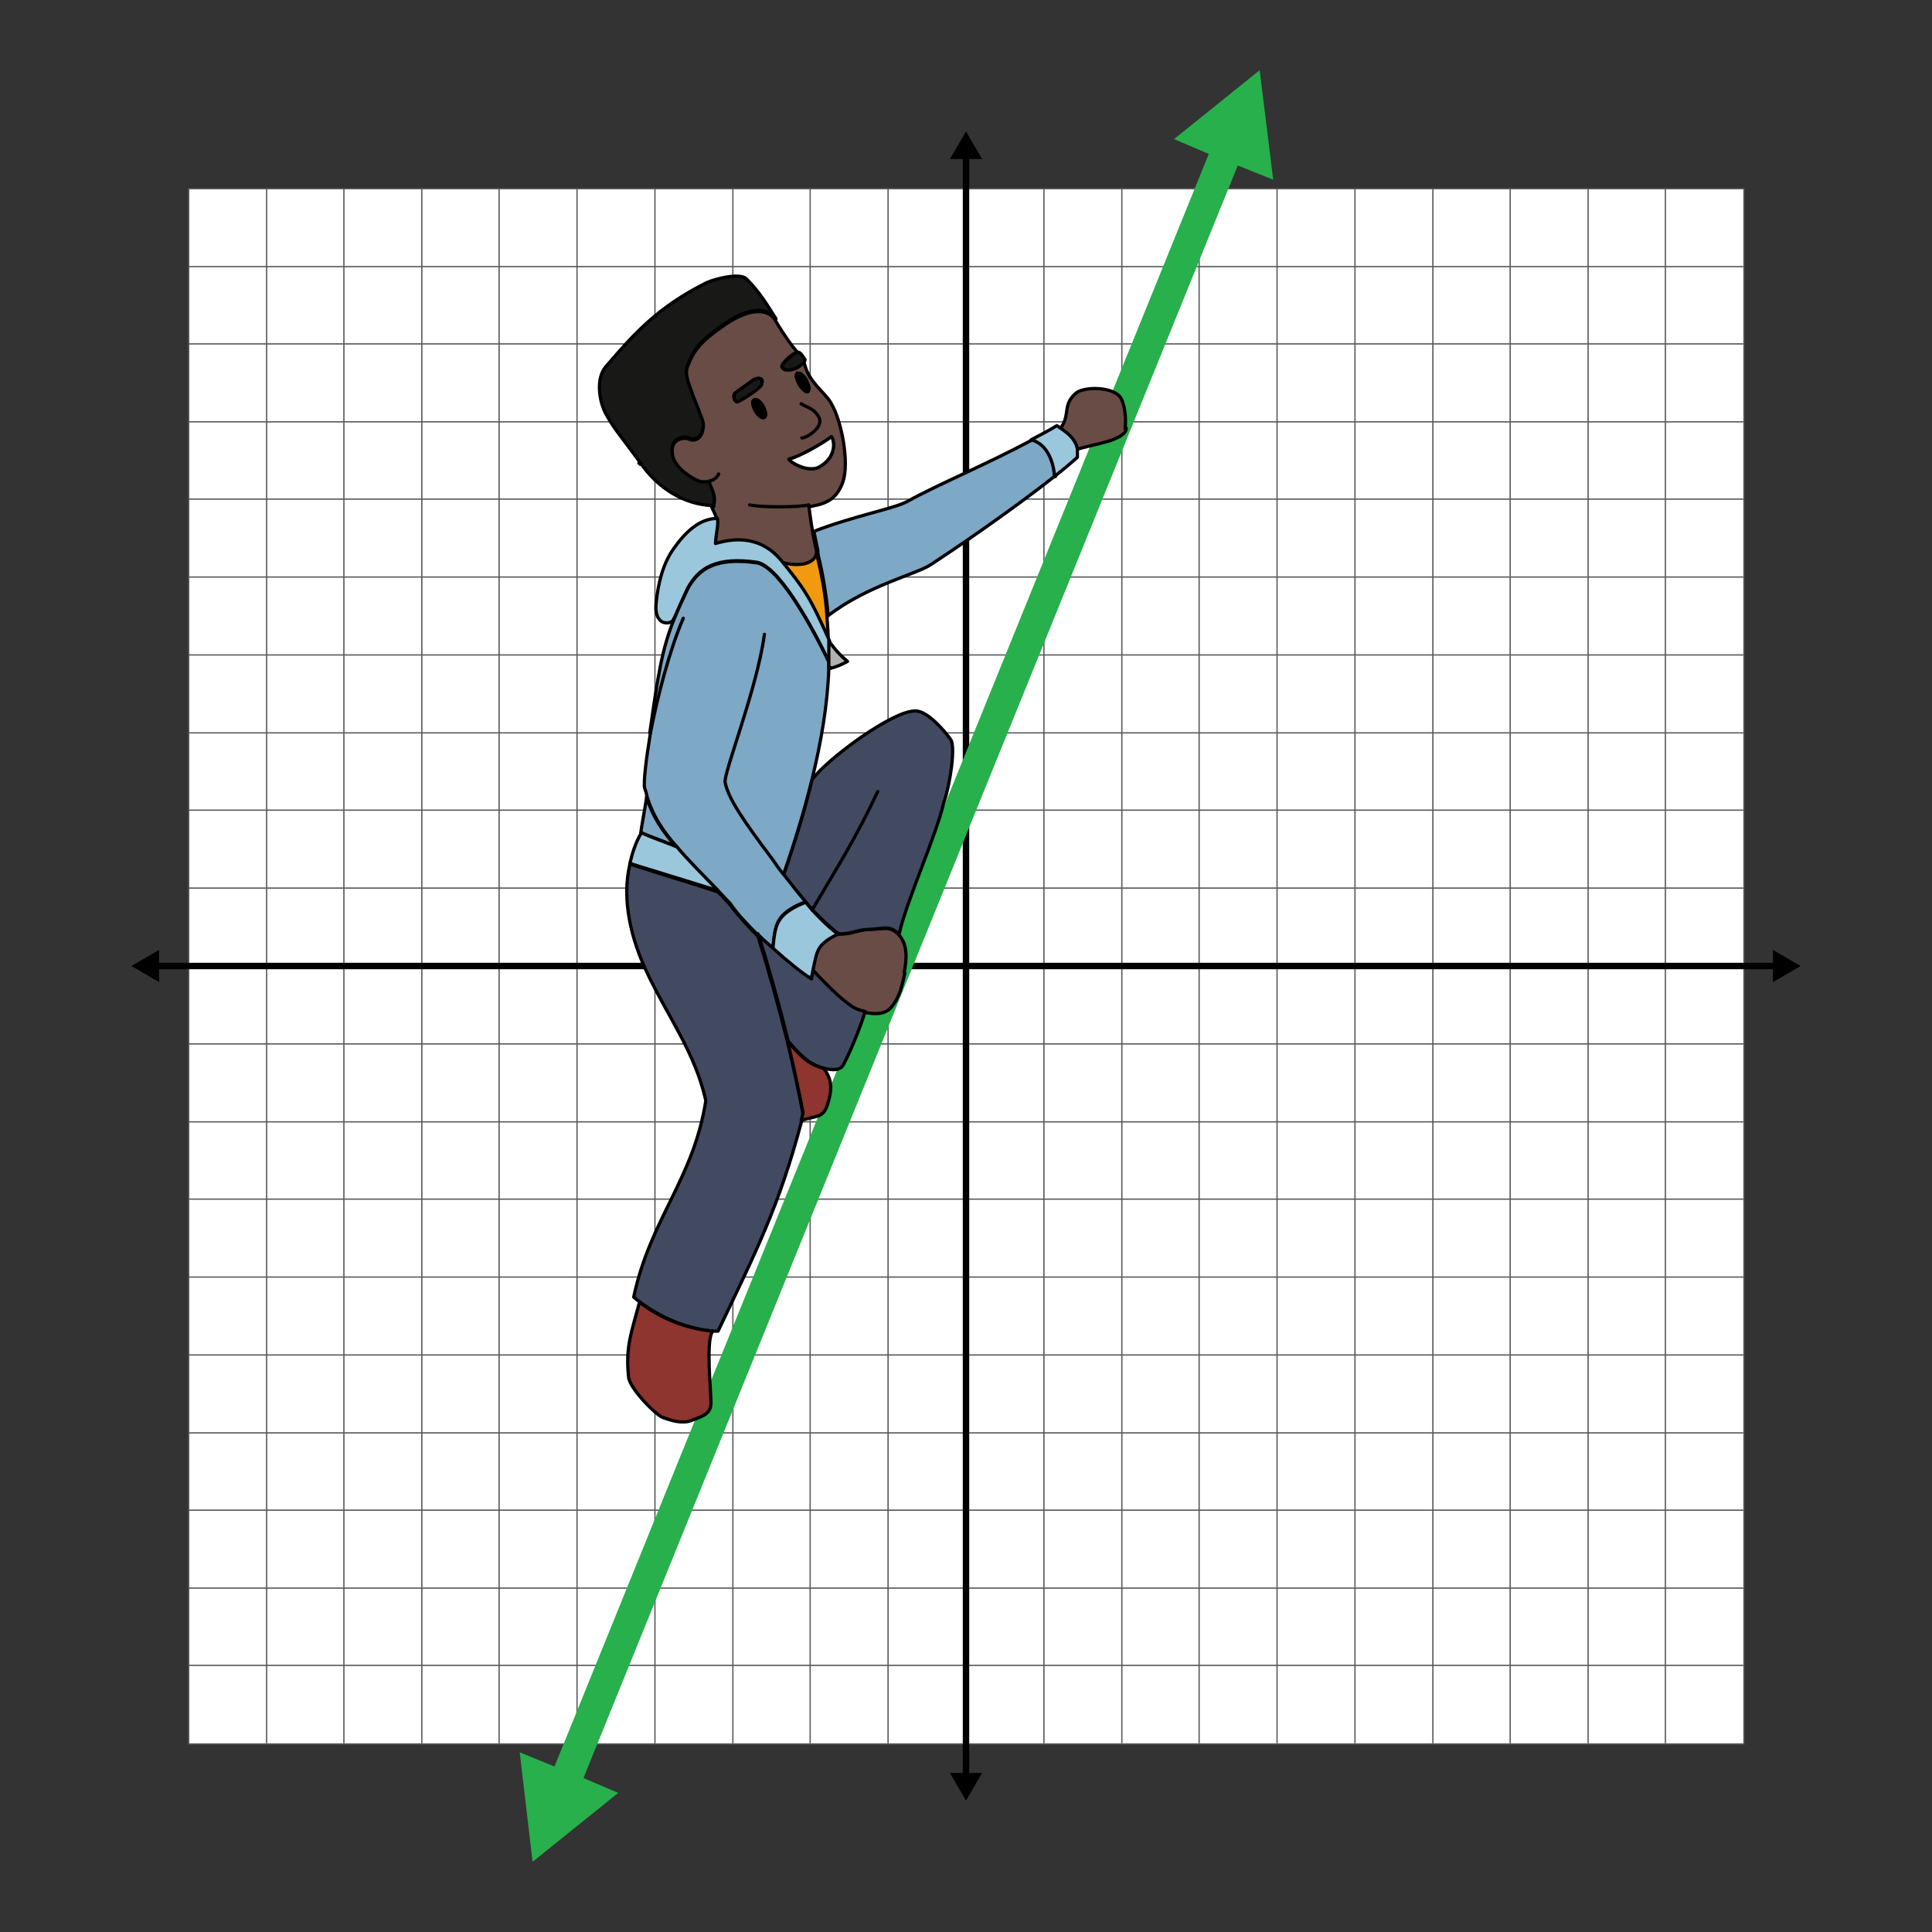 <?xml version="1.0" encoding="UTF-8"?><svg xmlns="http://www.w3.org/2000/svg" width="300" height="300" viewBox="0 0 300 300"><rect x="0" y="0" width="300" height="300" fill="#333333" stroke="none"/><defs><style>.cls-1{stroke:#58595b;stroke-width:.2px;}.cls-1,.cls-2{fill:#fff;}.cls-1,.cls-3{stroke-miterlimit:10;}.cls-4{fill:#414a61;}.cls-4,.cls-5,.cls-6,.cls-7,.cls-8,.cls-9,.cls-10,.cls-2,.cls-11,.cls-12,.cls-13{stroke-linecap:round;stroke-linejoin:round;stroke-width:.5px;}.cls-4,.cls-5,.cls-6,.cls-7,.cls-8,.cls-9,.cls-10,.cls-2,.cls-11,.cls-12,.cls-13,.cls-3{stroke:#000;}.cls-5{fill:#181817;}.cls-6{fill:#b1b1b1;}.cls-7{fill:#8d352e;}.cls-8{fill:#9bc7dd;}.cls-9{fill:#684c45;}.cls-10{fill:#7da8c6;}.cls-11{fill:#f29a0f;}.cls-12,.cls-3{fill:none;}.cls-14,.cls-15{stroke-width:0px;}.cls-15{fill:#27b04b;}</style></defs><g id="Grid"><rect class="cls-1" x="29.3" y="29.3" width="241.5" height="241.5"/><line class="cls-1" x1="29.3" y1="258.6" x2="270.7" y2="258.6"/><line class="cls-1" x1="29.3" y1="246.6" x2="270.7" y2="246.6"/><line class="cls-1" x1="29.3" y1="234.5" x2="270.7" y2="234.5"/><line class="cls-1" x1="29.3" y1="222.5" x2="270.7" y2="222.5"/><line class="cls-1" x1="29.3" y1="210.4" x2="270.7" y2="210.4"/><line class="cls-1" x1="29.3" y1="198.3" x2="270.7" y2="198.3"/><line class="cls-1" x1="29.3" y1="186.2" x2="270.7" y2="186.2"/><line class="cls-1" x1="29.3" y1="174.2" x2="270.7" y2="174.2"/><line class="cls-1" x1="29.3" y1="162.1" x2="270.7" y2="162.1"/><line class="cls-1" x1="29.3" y1="150" x2="270.7" y2="150"/><line class="cls-1" x1="29.3" y1="137.9" x2="270.7" y2="137.9"/><line class="cls-1" x1="29.3" y1="125.8" x2="270.7" y2="125.8"/><line class="cls-1" x1="29.3" y1="113.8" x2="270.7" y2="113.8"/><line class="cls-1" x1="29.3" y1="101.7" x2="270.7" y2="101.7"/><line class="cls-1" x1="29.3" y1="89.6" x2="270.7" y2="89.6"/><line class="cls-1" x1="29.3" y1="77.5" x2="270.7" y2="77.5"/><line class="cls-1" x1="29.3" y1="65.5" x2="270.7" y2="65.5"/><line class="cls-1" x1="29.3" y1="53.4" x2="270.7" y2="53.4"/><line class="cls-1" x1="29.3" y1="41.4" x2="270.7" y2="41.4"/><line class="cls-1" x1="258.6" y1="29.3" x2="258.6" y2="270.7"/><line class="cls-1" x1="246.6" y1="29.3" x2="246.6" y2="270.7"/><line class="cls-1" x1="234.5" y1="29.3" x2="234.5" y2="270.7"/><line class="cls-1" x1="222.5" y1="29.3" x2="222.5" y2="270.7"/><line class="cls-1" x1="210.4" y1="29.3" x2="210.4" y2="270.7"/><line class="cls-1" x1="198.3" y1="29.3" x2="198.3" y2="270.7"/><line class="cls-1" x1="186.2" y1="29.3" x2="186.2" y2="270.7"/><line class="cls-1" x1="174.2" y1="29.3" x2="174.2" y2="270.7"/><line class="cls-1" x1="162.1" y1="29.3" x2="162.1" y2="270.7"/><line class="cls-1" x1="150" y1="29.3" x2="150" y2="270.7"/><line class="cls-1" x1="137.9" y1="29.3" x2="137.9" y2="270.7"/><line class="cls-1" x1="125.8" y1="29.3" x2="125.8" y2="270.7"/><line class="cls-1" x1="113.8" y1="29.3" x2="113.8" y2="270.7"/><line class="cls-1" x1="101.7" y1="29.3" x2="101.7" y2="270.7"/><line class="cls-1" x1="89.6" y1="29.3" x2="89.6" y2="270.7"/><line class="cls-1" x1="77.5" y1="29.3" x2="77.5" y2="270.7"/><line class="cls-1" x1="65.5" y1="29.3" x2="65.5" y2="270.7"/><line class="cls-1" x1="53.4" y1="29.3" x2="53.4" y2="270.7"/><line class="cls-1" x1="41.4" y1="29.3" x2="41.4" y2="270.7"/><line class="cls-3" x1="23.9" y1="150" x2="276.1" y2="150"/><polygon class="cls-14" points="24.7 152.5 20.4 150 24.7 147.5 24.7 152.5"/><polygon class="cls-14" points="275.3 152.5 279.6 150 275.3 147.5 275.3 152.5"/><line class="cls-3" x1="150" y1="23.9" x2="150" y2="276.1"/><polygon class="cls-14" points="147.5 24.7 150 20.4 152.5 24.7 147.5 24.7"/><polygon class="cls-14" points="147.5 275.3 150 279.6 152.5 275.3 147.5 275.3"/></g><g id="Lines"><polygon class="cls-15" points="192.2 25.7 197.7 27.9 195.6 10.9 182.3 21.6 187.7 23.9 86.1 274.3 80.7 272.1 82.7 289.1 96 278.4 90.6 276.1 192.2 25.7"/></g><g id="Africa_Modest"><path class="cls-9" d="M140.5,151.1c-.4,1.9-.8,3.8-2.1,5.3-1,1.2-2.6,1.1-4.2.8-.5-.1-.9-.2-1.3-.4-2.1-.7-6.8-6-6.8-6h0c.7-3.1.5-4.1,4-5.8,2,.2,2.9-.6,5-.7,2.1,0,3.1-.6,4.4.8,1.5,1.5,1.3,3.9.9,5.9Z"/><path class="cls-9" d="M174.9,66.5c-.2,2-5.5,2.5-7.7,3.3-.2-1.4-1-2.2-2.6-3.2,1.7-2.2.3-3.6,2.4-5.5,1.2-1.1,5.6-1.1,6.9.5.8,1,1,3.7.8,4.9Z"/><path class="cls-12" d="M164.7,66.5s0,0-.1.1"/><path class="cls-10" d="M128.7,102.7c0,.4,0,.8,0,1.1-.2,5.7-1.2,11.4-2.6,17.2-1.2,4.9-2.7,9.8-4.4,14.7h0c1.1,1.4,2.2,2.9,3.4,4.3-4.7,1.9-4.7,3.5-5.1,7.3-.8-.7-1.5-1.4-2.3-2.1,0,0,0,0,0,0-1.8-1.8-3.4-3.5-4.3-4.9-.7-.7-1.3-1.4-1.9-2h0c-2.6-2.7-4.8-4.8-6.4-6.8h0c-2.2-2.5-3.7-4.8-4.6-7.7h0c-.1-.5-.2-.9-.4-1.4-.2-.9.2-4.3.9-8.6h-.1c1.3-9.2,1.9-12.9,3.7-17.5.6-1.5,1.3-3,2.2-4.9,1.7-3.1,4.4-4.9,10.7-4,3.2.5,8.1,8.9,11.2,15.4Z"/><path class="cls-10" d="M106.1,96c-2.2,5.1-4,12.2-5.1,17.8"/><path class="cls-12" d="M120,133.5c-4.6-6.1-6.9-9.5-7.4-12-.3-1.4,4.9-14.3,6.1-23"/><path class="cls-11" d="M128.7,99.5s0,0,0,0c-3.1-7-4-8.2-7.6-12.6,1,.7,5.5,1.2,5.7-1.4,0,.1,0,.3,0,.5h0c.8,3.2,1.4,6.4,1.6,9.6.1,1.3.2,2.6.2,3.9Z"/><path class="cls-10" d="M105,131.5c-1.9-.9-3.6-1.4-5.5-2.2t0,0c0-.3.9-5.2.9-5.5h0s0,0,0,0c.9,2.9,2.4,5.2,4.6,7.7Z"/><path class="cls-8" d="M111.5,138.3c-4.9-1.5-8.7-2.7-13.6-4.2h-.1c.4-1.7.9-3.3,1.8-4.8t0,0c1.9.9,3.6,1.4,5.5,2.2h0c1.7,2,3.8,4.1,6.4,6.8Z"/><path class="cls-4" d="M124.8,172.8c0,.4-.2.8-.3,1.2-3.6,13.6-7.2,20.5-13,32.7-.3,0-.5,0-.8,0-4.1-.4-8.1-2.1-11.3-4.5-.3-.2-.7-.5-1-.8,2.6-12.2,9.3-18.3,11.2-30.5-1.7-7.5-5.7-12.7-9-19.6-2.6-5.4-4.1-11.5-2.8-17.1h.1c4.9,1.6,8.7,2.7,13.6,4.3h0c.6.6,1.2,1.3,1.9,2,1,1.4,2.5,3.1,4.3,4.9,0,0,0,0,0,0,1.5,4.8,3.2,10.8,4.6,16.5,1,4.1,1.8,8,2.4,11.1Z"/><path class="cls-12" d="M100.4,123.7s0,0,0,0"/><path class="cls-12" d="M117.7,145.2c0,0,0-.1,0-.2"/><path class="cls-7" d="M110.6,206.8c-1,1.6-.2,9.2-.2,11,0,1.8-1.3,2.1-3.1,2.8-1.4.5-3,0-4.4-.5-1.2-.5-5.2-4.6-5.3-6.3-.5-4.8.5-7,1.7-11.6h0c3.2,2.5,7.2,4.1,11.3,4.5h0Z"/><path class="cls-4" d="M146.6,124.4c-1.2,5.4-5.8,15.3-7,20.7-1.4-1.5-2.3-.9-4.4-.8-2.1,0-3,.8-5,.7-1.4-1.1-2.8-2.4-4.1-3.8-.4-.4-.7-.8-1-1.2-1.2-1.4-2.3-2.8-3.4-4.2h0c1.7-4.9,3.2-9.8,4.4-14.7h0c1.9-2.9,12.6-10.9,16.1-10.7,1.8,0,4.4,3,5.4,4.4.8,1,0,6.7-1,9.7Z"/><path class="cls-10" d="M163.7,74c-7.2,5.7-16.3,11.8-19.2,13.7-2.3,1.5-9.8,3.2-15.9,7.9h0c-.3-3.2-.8-6.4-1.6-9.6h0c0-.2,0-.3,0-.5h0c-.4-2-.4-1.8-.6-3,6.2-2.4,12.8-3.6,14.6-4.7,4.5-2.5,12.2-5.7,19.3-9.5,3.4.8,3.7,5.6,3.6,5.7Z"/><path class="cls-8" d="M163.7,74c.1-.1-.2-4.9-3.6-5.7,1.3-.7,2.7-1.4,4-2.2.2.1.4.3.6.4,1.6,1.1,2.3,1.9,2.6,3.2,0,.4,0,.8,0,1.3-1.1,1-2.3,2-3.6,3Z"/><path class="cls-5" d="M120.3,49.4c-.9-1.4-3.4-2.1-7.7.8-3.8,2.6-4.9,4-5.9,6.7-.4,1.3.5,3,.9,4.3.5,1.3,1.5,3.7,1.6,4.3.1.6-.1,1.6-.5,2.1-.4.5-1.1.7-1.7.4-.6-.3-1.5-.1-2,.3-.5.4-.7,1.1-.6,1.8,0,.6.3,1.3.7,1.8.6,1,2.7,2.5,3.8,2.7.4,0,.8,0,1.2,0h0c.6,1.6,1.1,2.2.7,3.9h-.3c0,0,0,0,0,0-4.3-.2-8.4-2.7-11.1-6.7h0c-3.3-4.5-3.9-5-5.3-7.5-1.1-2-1.6-5.6,0-7.4,4.3-5,8-9.2,15.6-13,1.3-.6,5.2-1.6,6.2-.6,2.1,2.1,3.2,4,4.6,6.2Z"/><path class="cls-12" d="M99.4,72.1c0,0-.1-.1-.2-.2"/><path class="cls-8" d="M130.2,145c-3.5,1.7-3.3,2.7-4,5.8,0,.4-.2.8-.3,1.3-1.6-1-3.8-2.8-5.9-4.7.4-3.8.4-5.4,5.1-7.3.3.4.7.8,1,1.2,1.3,1.4,2.6,2.7,4.1,3.8Z"/><path class="cls-12" d="M121.6,135.7c-.6-.7-1.1-1.5-1.6-2.2"/><path class="cls-12" d="M111,84.4c-.6.2-1.2.4-1.8.7"/><path class="cls-9" d="M129,62.5c-1-1.6-3.1-3-3.9-5.4-.1-.4-.2-.6-.3-.9-.3.3-.9.8-1.1.9-.6.3-2.1.7-2.3-.2,0-.6,1.8-2.1,2.4-2.2-.2-.3-.5-.6-.8-1-1.1-1.5-2-2.9-2.7-4.1,0,0,0,0,0,0-.9-1.4-3.4-2.1-7.7.8-3.8,2.6-4.9,4-5.9,6.7-.4,1.3.5,3,.9,4.3.5,1.3,1.5,3.7,1.6,4.3.1.6-.1,1.6-.5,2.1-.4.5-1.1.7-1.7.4-.6-.3-1.5-.1-2,.3-.5.4-.7,1.1-.6,1.8,0,.6.3,1.3.7,1.8.6,1,2.7,2.5,3.8,2.7.4,0,.8,0,1.2,0h0c.6,1.6,1.1,2.2.7,3.9h-.3c.4.9.7,1.4.8,2,.2,1.1-.2,2-.3,3.9h0c3.6-1.1,7.3-.8,10.1,2.5,1,.7,5.5,1.2,5.7-1.4h0c-.4-2-.4-1.8-.6-3-.1-.7-.3-1.8-.6-4,2-.4,4.2-.7,5.3-3.9,1-3-.2-9.4-1.8-12.1ZM114.1,62c-.2-.3-.2-.8.1-1l2.5-1.8c.8-.7,2.1-.6,1.5.5-.5.9-3.6,2.7-3.8,2.7-.1,0-.3-.2-.4-.4ZM118.7,64.8c-.3.2-1-.2-1.4-1-.4-.8-.6-1.5-.2-1.7.3-.2,1,.2,1.4,1,.4.8.5,1.5.2,1.7ZM123.9,58c.3-.2.9.3,1.3,1,.4.8.6,1.5.3,1.7-.3.2-.9-.3-1.4-1.1-.4-.8-.6-1.5-.3-1.7ZM127.4,72.4c-1.8,1.2-4.8-.7-4.9-1.1,1.7-.4,5.5-2.6,6.6-3.5.6.9.6,3.2-1.7,4.6Z"/><path class="cls-12" d="M116.4,78.4c1.7.4,7.5.4,9.2,0"/><path class="cls-4" d="M134.3,157.1c-.5,2.1-3.1,8.2-3.6,8.6-.7.6-1.8.4-2.7.2-2.6-.7-3.7-2.1-5.6-4.2-1.4-5.7-3.1-11.7-4.6-16.5.7.7,1.5,1.4,2.3,2.1,2.1,1.9,4.3,3.7,5.9,4.7.1-.5.2-.9.3-1.3h0s4.7,5.2,6.8,6c.4.1.9.3,1.3.4Z"/><path class="cls-12" d="M122.4,161.7h0"/><path class="cls-7" d="M128.5,171.5c-.7,2.2-1.8,1.7-4.1,2.5h0c.1-.4.2-.8.3-1.2-.6-3.1-1.4-7-2.4-11.1,1.9,2.1,3,3.5,5.6,4.2,1.4,1.8,1.3,3.4.6,5.6Z"/><path class="cls-12" d="M136.3,122.9c-3.4,7.2-5.7,10.8-10.2,18.4"/><path class="cls-12" d="M127,86.1s0,0,0-.1"/><path class="cls-12" d="M105.1,131.5s0,0,0,0"/><path class="cls-12" d="M125.1,140s0,0,0,0"/><path class="cls-8" d="M128.7,102.7c-3.1-6.5-8-14.9-11.2-15.4-6.3-.9-9,.9-10.7,4-.9,1.9-1.6,3.5-2.2,4.9h0c-.4.7-1.7.7-2.2,0-.6-.7-.6-1.8-.5-2.7.3-2.9,1-5.9,2.7-8.3,1.7-2.4,3.9-4.7,6.8-4.7.2,1.1-.2,2-.3,3.9h0c3.6-1.1,7.3-.8,10.1,2.5,3.6,4.4,4.5,5.6,7.6,12.6h0c0,1.1,0,2.1,0,3.2Z"/><path class="cls-12" d="M128.8,102.7s0,0,0,0"/><path class="cls-12" d="M124.4,62.7c.9.6,2.1.7,2.8,2.2s-2.1,3.2-2.7,3.1"/><path class="cls-13" d="M118.7,64.8c-.3.2-1-.2-1.4-1-.4-.8-.6-1.5-.2-1.7.3-.2,1,.2,1.4,1,.4.8.5,1.5.2,1.7Z"/><path class="cls-13" d="M125.5,60.8c-.3.2-.9-.3-1.4-1.1-.4-.8-.6-1.5-.3-1.7.3-.2.9.3,1.3,1,.4.8.6,1.5.3,1.7Z"/><path class="cls-2" d="M127.4,72.4c-1.8,1.2-4.8-.7-4.9-1.1,1.7-.4,5.5-2.6,6.6-3.5.6.9.6,3.2-1.7,4.6Z"/><path class="cls-5" d="M118.3,59.7c-.5.9-3.6,2.7-3.8,2.7-.1,0-.3-.2-.4-.4-.2-.3-.2-.8.1-1l2.5-1.8c.8-.7,2.1-.6,1.5.5Z"/><path class="cls-12" d="M111.6,73.6c-.3.6-.8,1-1.5,1.1"/><path class="cls-5" d="M125,55.8c0,0,0,.2-.1.4-.3.3-.9.8-1.1.9-.6.3-2.1.7-2.3-.2,0-.6,1.8-2.1,2.4-2.2,0,0,0,0,.1,0,.3,0,.9.9,1,1.2Z"/><path class="cls-12" d="M104.6,96.1c0,0,0,.1,0,.2"/><path class="cls-12" d="M111.4,80.6h0"/><path class="cls-6" d="M131.6,102.7c-.9.5-1.8.9-2.8,1.1h-.1c0-.4,0-.8,0-1.2,0-1,0-2.1,0-3.1h0s0,0,0,0h0c.8,1.2,1.8,2.3,2.9,3.2Z"/><path class="cls-12" d="M128.9,103.6c0,0,0,.1,0,.2"/></g></svg>